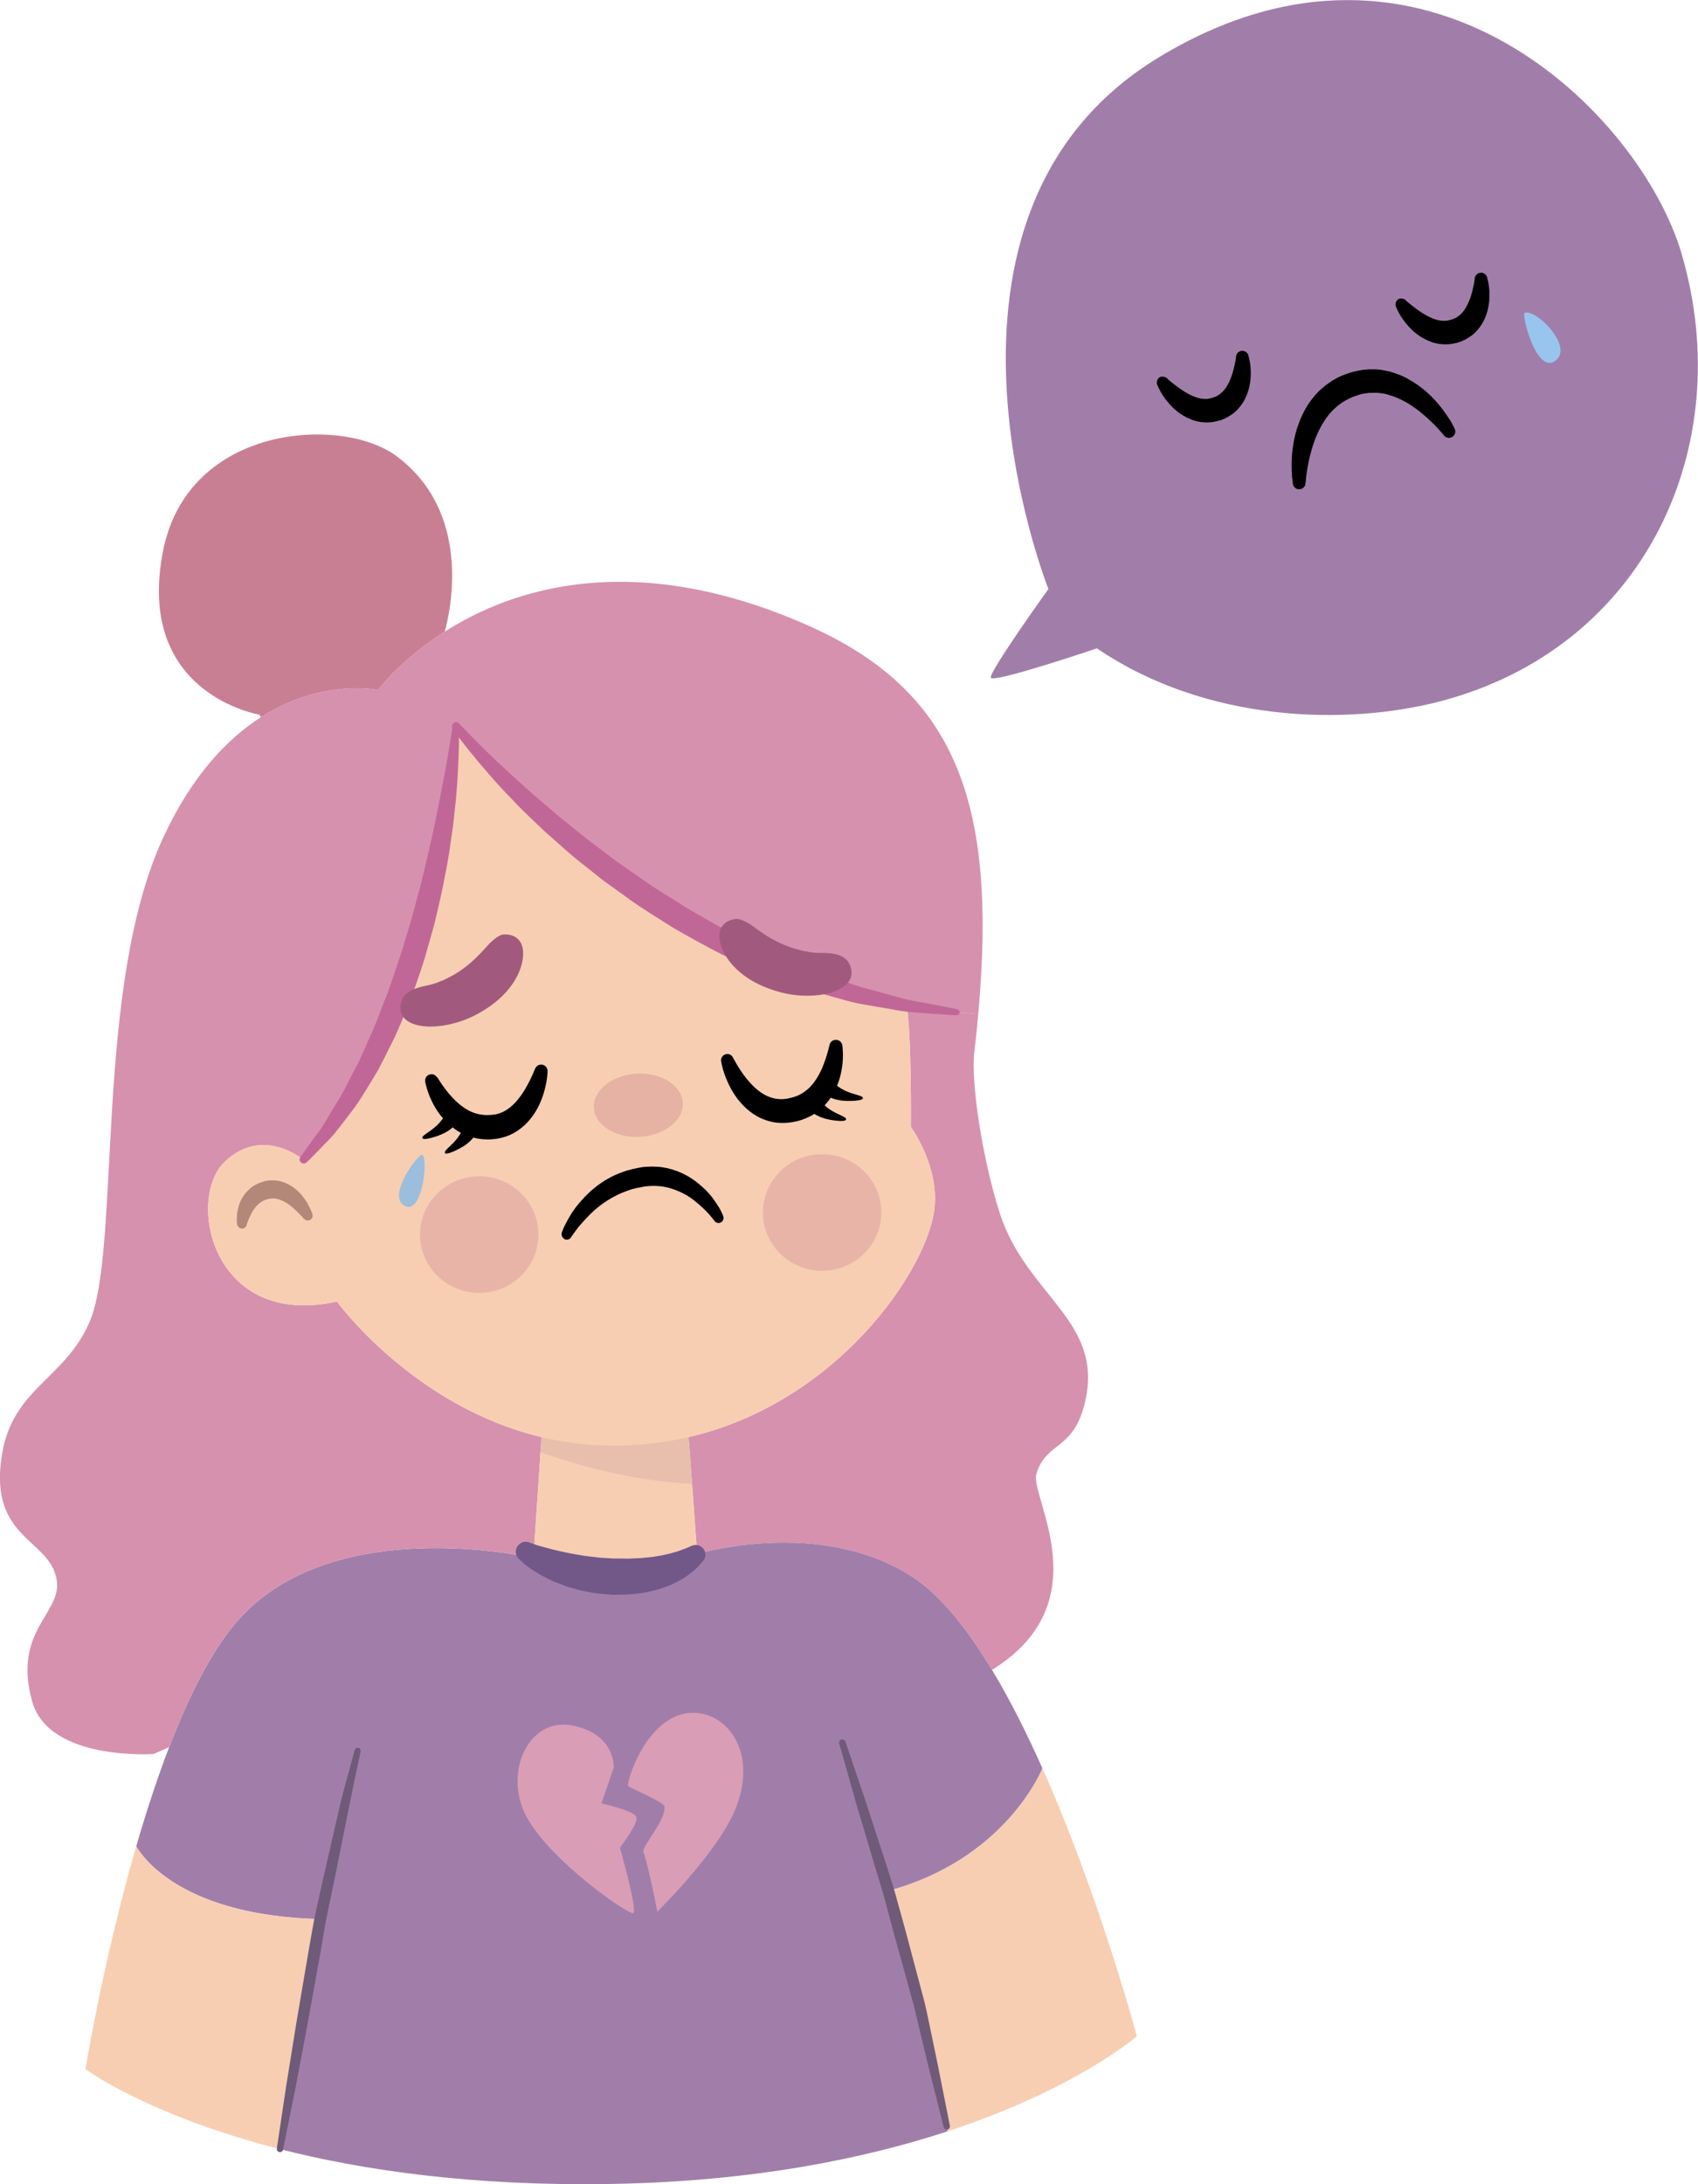 <svg width="84" height="108" viewBox="0 0 84 108" fill="none" xmlns="http://www.w3.org/2000/svg">
<g clip-path="url(#clip0_1_4690)">
<path d="M34.486 76.8L34.081 71.256L34.039 71.065C41.449 69.358 45.866 62.776 46.223 59.792C46.479 57.655 45.062 55.728 45.062 55.728C45.062 55.728 45.104 51.192 44.848 49.724C45.663 49.867 46.491 49.975 47.336 50.046L48.395 50.142C48.342 50.751 48.276 51.383 48.199 52.028C48.02 53.526 48.61 57.357 49.461 59.995C50.776 64.053 54.562 65.282 53.699 69.227C53.145 71.775 51.77 71.22 51.27 72.879C50.937 74.007 54.49 79.223 49.074 82.571C47.842 80.524 46.509 78.853 45.11 77.952C40.557 75.01 34.486 76.836 34.486 76.836V76.8Z" fill="#D691AE"/>
<path d="M51.568 87.435C54.389 93.755 56.24 100.683 56.24 100.683C56.24 100.683 53.27 103.285 46.878 105.386L46.83 105.147C46.092 101.274 44.961 97.001 43.949 93.492L43.997 93.48C49.496 91.958 51.353 87.936 51.568 87.435Z" fill="#F7CEB2"/>
<path d="M49.074 82.571C49.967 84.045 50.8 85.716 51.568 87.435C51.353 87.936 49.496 91.958 43.997 93.48L43.949 93.492C44.961 97.001 46.092 101.274 46.83 105.147L46.878 105.386C42.777 106.729 37.271 107.869 30.236 107.988C23.338 108.107 17.909 107.302 13.838 106.263C14.487 101.919 15.201 98.04 15.832 94.895C9.19 94.722 7.148 91.988 6.738 91.296C7.22 89.643 7.761 87.966 8.368 86.39C9.333 83.884 10.452 81.64 11.713 80.184C16.469 74.705 26.385 77.039 26.385 77.039L26.397 76.902C27.087 77.385 28.296 77.886 30.337 77.952C32.516 78.023 33.783 77.397 34.486 76.8V76.836C34.486 76.836 40.557 75.01 45.11 77.952C46.509 78.853 47.842 80.524 49.074 82.571Z" fill="#A17EAA"/>
<path d="M26.397 76.902L26.385 77.039C26.385 77.039 16.469 74.705 11.713 80.184C10.452 81.64 9.333 83.884 8.368 86.391L7.589 86.731C7.589 86.731 2.422 87.083 1.595 84.141C0.607 80.643 3.047 79.79 2.809 78.155C2.506 76.078 -0.53 76.15 0.077 72.044C0.577 68.63 3.19 68.236 4.428 65.372C5.994 61.749 4.625 48.853 8.071 41.423C9.499 38.337 11.249 36.523 12.91 35.461C15.945 33.527 18.695 34.118 18.695 34.118C18.695 34.118 19.796 32.632 22.004 31.23C25.361 29.093 31.301 27.136 39.848 30.872C47.288 34.118 49.342 39.656 48.395 50.142L47.336 50.046C46.491 49.975 45.663 49.867 44.848 49.724C31.569 47.379 22.54 35.891 22.54 35.891C22.54 35.891 21.832 50.124 15.005 57.351C15.005 57.351 13.005 55.632 11.106 57.458C9.208 59.285 10.475 65.724 16.671 64.357C16.671 64.357 20.433 69.543 26.79 71.059L26.397 76.902Z" fill="#D691AE"/>
<path d="M45.062 55.728C45.062 55.728 45.104 51.192 44.848 49.724C31.569 47.379 22.54 35.891 22.54 35.891C22.54 35.891 21.832 50.124 15.005 57.351C15.005 57.351 13.005 55.632 11.106 57.458C9.208 59.285 10.475 65.724 16.671 64.357C16.671 64.357 20.433 69.543 26.79 71.059L26.397 76.902C27.087 77.385 28.296 77.886 30.337 77.952C32.516 78.023 33.783 77.397 34.486 76.8L34.081 71.256L34.039 71.065C41.449 69.358 45.866 62.776 46.223 59.792C46.479 57.655 45.062 55.728 45.062 55.728Z" fill="#F7CEB2"/>
<path opacity="0.1" d="M34.039 71.065C32.641 71.393 31.135 71.542 29.528 71.459C28.569 71.411 27.653 71.274 26.79 71.059L26.742 71.805C29.242 72.688 31.742 73.243 34.236 73.369L34.081 71.25L34.039 71.065Z" fill="#5A287F"/>
<path d="M19.606 22.547C23.332 25.31 22.314 30.09 22.004 31.23C19.796 32.632 18.695 34.118 18.695 34.118C18.695 34.118 15.945 33.527 12.91 35.461L12.826 35.336C12.826 35.336 6.654 34.321 8.071 27.219C9.315 20.983 16.904 20.547 19.606 22.547Z" fill="#C97F93"/>
<path d="M15.832 94.895C15.201 98.04 14.487 101.919 13.838 106.263C7.273 104.586 4.226 102.307 4.226 102.307C4.226 102.307 5.107 96.936 6.738 91.296C7.148 91.988 9.19 94.722 15.832 94.895Z" fill="#F7CEB2"/>
<path d="M26.165 76.263C26.165 76.263 26.302 76.311 26.534 76.394C26.635 76.424 26.766 76.46 26.909 76.502C27.064 76.543 27.236 76.585 27.433 76.639C27.629 76.681 27.831 76.734 28.052 76.776C28.272 76.824 28.504 76.86 28.748 76.902C28.986 76.949 29.236 76.967 29.492 76.997C29.742 77.039 29.998 77.033 30.254 77.057L30.349 77.063C30.343 77.063 30.397 77.063 30.337 77.063H30.361H30.415H30.629L31.051 77.069C31.289 77.057 31.527 77.051 31.754 77.039C31.98 77.003 32.218 77.003 32.42 76.961C32.635 76.931 32.831 76.89 33.01 76.848C33.194 76.812 33.349 76.752 33.498 76.717C33.641 76.663 33.766 76.621 33.867 76.585C34.069 76.496 34.188 76.448 34.188 76.448L34.23 76.43C34.474 76.329 34.754 76.442 34.861 76.687C34.932 76.854 34.902 77.033 34.795 77.17C34.795 77.17 34.694 77.296 34.498 77.504C34.289 77.695 33.974 77.97 33.539 78.191C33.432 78.244 33.319 78.304 33.2 78.364C33.081 78.406 32.95 78.453 32.825 78.501C32.563 78.608 32.283 78.656 31.992 78.728C31.7 78.781 31.367 78.823 31.063 78.841L30.641 78.853L30.426 78.859H30.373H30.284L30.171 78.847C29.861 78.817 29.552 78.805 29.254 78.746C28.956 78.692 28.665 78.632 28.385 78.549C28.105 78.483 27.843 78.376 27.599 78.28C27.349 78.197 27.129 78.071 26.921 77.97C26.712 77.868 26.534 77.743 26.373 77.648C26.206 77.54 26.064 77.427 25.951 77.343C25.754 77.17 25.659 77.069 25.659 77.069L25.647 77.057C25.462 76.86 25.474 76.555 25.671 76.376C25.808 76.233 26.004 76.203 26.165 76.263Z" fill="#725889"/>
<path d="M17.838 86.611C17.838 86.611 17.773 86.916 17.66 87.453C17.546 87.99 17.38 88.76 17.201 89.679C17.017 90.598 16.802 91.672 16.57 92.824C16.451 93.397 16.326 93.993 16.201 94.596C16.07 95.181 15.987 95.82 15.874 96.428C15.654 97.664 15.428 98.899 15.219 100.057C14.999 101.215 14.797 102.289 14.624 103.214C14.255 105.058 14.005 106.287 14.005 106.287C13.987 106.371 13.904 106.43 13.82 106.413C13.737 106.395 13.684 106.317 13.695 106.234C13.695 106.234 13.88 104.992 14.16 103.13C14.309 102.199 14.487 101.119 14.672 99.955C14.868 98.798 15.082 97.562 15.291 96.321C15.404 95.7 15.499 95.091 15.636 94.477C15.767 93.874 15.898 93.277 16.029 92.704C16.291 91.559 16.535 90.484 16.749 89.565C16.951 88.646 17.183 87.894 17.32 87.363C17.463 86.832 17.546 86.534 17.546 86.534C17.57 86.45 17.654 86.402 17.737 86.426C17.808 86.45 17.856 86.528 17.838 86.611Z" fill="#705A79"/>
<path d="M41.824 86.122C41.824 86.122 42.223 87.286 42.812 89.034C43.098 89.912 43.431 90.932 43.789 92.03C43.961 92.585 44.152 93.134 44.318 93.737C44.479 94.322 44.64 94.912 44.806 95.503C45.122 96.691 45.437 97.879 45.735 98.995C45.872 99.555 45.973 100.105 46.086 100.624C46.193 101.143 46.294 101.632 46.39 102.086C46.747 103.9 46.991 105.112 46.991 105.112C47.009 105.195 46.955 105.279 46.866 105.297C46.782 105.314 46.705 105.261 46.681 105.183V105.171C46.681 105.171 46.384 103.978 45.931 102.193C45.717 101.298 45.467 100.254 45.199 99.138C44.89 98.028 44.562 96.84 44.235 95.659C44.074 95.062 43.919 94.471 43.759 93.886C43.61 93.325 43.414 92.74 43.253 92.191C42.925 91.087 42.622 90.055 42.354 89.171C41.854 87.393 41.515 86.211 41.515 86.211C41.491 86.128 41.539 86.038 41.622 86.014C41.711 85.997 41.795 86.038 41.824 86.122Z" fill="#705A79"/>
<path d="M22.701 35.765C22.701 35.765 23.01 36.093 23.57 36.66C24.129 37.227 24.951 38.009 25.968 38.916C26.468 39.376 27.046 39.841 27.629 40.355C28.242 40.832 28.861 41.369 29.546 41.87C29.885 42.127 30.23 42.384 30.575 42.646C30.932 42.897 31.295 43.148 31.659 43.398C32.373 43.929 33.164 44.365 33.914 44.86C34.688 45.314 35.474 45.767 36.253 46.179C36.652 46.376 37.045 46.573 37.432 46.764C37.819 46.961 38.206 47.152 38.598 47.301C39.384 47.605 40.11 47.987 40.854 48.208C41.217 48.334 41.574 48.459 41.92 48.578C42.265 48.703 42.598 48.823 42.925 48.895C43.58 49.074 44.181 49.235 44.711 49.384C45.223 49.515 45.729 49.581 46.116 49.658C46.901 49.808 47.354 49.903 47.354 49.903C47.437 49.921 47.485 49.998 47.473 50.082C47.455 50.154 47.389 50.207 47.318 50.202C47.318 50.202 46.86 50.178 46.062 50.124C45.657 50.082 45.193 50.076 44.61 49.993C44.056 49.897 43.425 49.784 42.741 49.67C42.051 49.557 41.336 49.318 40.569 49.109C39.789 48.918 39.015 48.584 38.2 48.292C37.789 48.148 37.384 47.969 36.98 47.779C36.575 47.593 36.158 47.403 35.748 47.212C34.932 46.8 34.123 46.346 33.319 45.887C32.539 45.385 31.736 44.914 31.004 44.371C30.635 44.102 30.266 43.84 29.903 43.583C29.552 43.303 29.206 43.028 28.867 42.76C28.177 42.234 27.57 41.65 26.968 41.13C26.397 40.581 25.837 40.074 25.367 39.561C24.879 39.071 24.457 38.594 24.088 38.164C23.719 37.741 23.409 37.359 23.153 37.048C22.647 36.416 22.391 36.028 22.391 36.028C22.332 35.938 22.35 35.813 22.445 35.747C22.522 35.676 22.629 35.694 22.701 35.765Z" fill="#C16797"/>
<path d="M14.856 57.22C14.856 57.22 15.059 56.921 15.433 56.408C15.612 56.151 15.874 55.853 16.088 55.477C16.308 55.101 16.552 54.689 16.832 54.248C17.094 53.788 17.338 53.263 17.63 52.732C17.915 52.195 18.142 51.586 18.427 50.989C18.695 50.38 18.915 49.724 19.183 49.08C19.415 48.417 19.642 47.743 19.868 47.068C20.064 46.382 20.296 45.708 20.469 45.027C20.647 44.347 20.844 43.685 20.987 43.028C21.147 42.378 21.296 41.745 21.421 41.142C21.558 40.539 21.659 39.967 21.772 39.441C21.969 38.385 22.147 37.496 22.236 36.875C22.338 36.255 22.397 35.897 22.397 35.897C22.409 35.813 22.486 35.759 22.57 35.771C22.641 35.783 22.695 35.843 22.695 35.914C22.695 35.914 22.713 36.285 22.701 36.917C22.683 37.556 22.653 38.469 22.552 39.555C22.486 40.098 22.445 40.689 22.344 41.309C22.254 41.93 22.165 42.587 22.022 43.255C21.903 43.929 21.742 44.621 21.576 45.32C21.415 46.024 21.189 46.722 20.998 47.426C20.778 48.125 20.528 48.817 20.284 49.497C20.005 50.166 19.749 50.828 19.445 51.449C19.13 52.063 18.856 52.672 18.523 53.215C18.189 53.758 17.892 54.272 17.57 54.725C17.237 55.173 16.921 55.578 16.642 55.931C16.368 56.289 16.076 56.539 15.868 56.772C15.428 57.226 15.166 57.476 15.166 57.476C15.088 57.554 14.957 57.548 14.88 57.47C14.809 57.405 14.803 57.297 14.856 57.22Z" fill="#C16797"/>
<path d="M11.731 60.538C11.731 60.544 11.713 60.442 11.713 60.299C11.719 60.15 11.725 59.935 11.797 59.678C11.868 59.422 12.011 59.111 12.279 58.855C12.41 58.724 12.57 58.604 12.755 58.527C12.844 58.479 12.94 58.455 13.029 58.425C13.088 58.413 13.094 58.395 13.201 58.383L13.315 58.371C13.374 58.359 13.505 58.359 13.618 58.371C13.743 58.371 13.826 58.407 13.928 58.425C14.118 58.479 14.285 58.568 14.434 58.658C14.725 58.849 14.934 59.088 15.076 59.291C15.225 59.499 15.308 59.69 15.374 59.822C15.433 59.953 15.457 60.042 15.457 60.042C15.493 60.168 15.421 60.305 15.291 60.341C15.201 60.365 15.106 60.335 15.047 60.275L15.035 60.263C15.035 60.263 14.987 60.209 14.904 60.12C14.82 60.025 14.689 59.899 14.541 59.762C14.463 59.69 14.38 59.625 14.291 59.559C14.201 59.493 14.1 59.44 14.005 59.386C13.904 59.338 13.803 59.302 13.701 59.279C13.654 59.273 13.594 59.255 13.565 59.261C13.529 59.261 13.505 59.249 13.416 59.267L13.303 59.279C13.338 59.267 13.267 59.291 13.255 59.291C13.201 59.302 13.148 59.314 13.106 59.338C13.011 59.374 12.922 59.428 12.844 59.487C12.684 59.613 12.559 59.78 12.463 59.953C12.374 60.12 12.297 60.281 12.261 60.395C12.219 60.514 12.196 60.568 12.201 60.574L12.196 60.592C12.148 60.717 12.011 60.782 11.886 60.735C11.803 60.693 11.749 60.621 11.731 60.538Z" fill="#B38879"/>
<path d="M37.158 45.737C37.176 45.743 37.491 45.982 37.664 46.096C38.003 46.334 38.474 46.609 38.956 46.782C39.194 46.883 39.438 46.943 39.67 47.003C39.783 47.038 39.902 47.038 40.009 47.068C40.116 47.092 40.223 47.098 40.319 47.11C40.711 47.158 41.944 46.943 42.116 47.964C42.295 49.044 40.331 49.515 38.628 49.068C36.581 48.531 35.759 47.319 35.611 46.537C35.468 45.803 35.938 45.493 36.396 45.439C36.676 45.403 37.14 45.732 37.158 45.737Z" fill="#A15A7D"/>
<path d="M24.207 46.663C24.195 46.675 23.927 46.973 23.784 47.122C23.498 47.426 23.1 47.791 22.665 48.065C22.457 48.214 22.225 48.322 22.01 48.429C21.903 48.489 21.79 48.513 21.689 48.56C21.588 48.608 21.487 48.632 21.391 48.662C21.016 48.793 19.767 48.835 19.808 49.867C19.856 50.959 21.879 51.013 23.451 50.225C25.337 49.276 25.897 47.916 25.879 47.122C25.867 46.376 25.343 46.167 24.885 46.209C24.611 46.239 24.224 46.651 24.207 46.663Z" fill="#A15A7D"/>
<path opacity="0.4" d="M33.777 54.528C33.825 55.388 32.879 56.139 31.664 56.211C30.45 56.277 29.427 55.638 29.379 54.773C29.331 53.913 30.278 53.161 31.492 53.09C32.706 53.024 33.73 53.669 33.777 54.528Z" fill="#CA878D"/>
<path d="M30.361 87.399C30.361 87.399 30.462 85.722 28.284 85.316C26.105 84.91 24.843 87.751 26.105 89.935C27.367 92.12 31.063 94.656 31.319 94.602C31.575 94.555 30.665 91.356 30.665 91.356C30.665 91.356 31.623 90.138 31.474 89.834C31.313 89.512 29.754 89.171 29.754 89.171L30.361 87.399Z" fill="#DA9DB6"/>
<path d="M34.539 84.707C36.17 84.892 37.462 86.85 36.361 89.5C35.474 91.63 32.516 94.525 32.516 94.525C32.516 94.525 32.135 92.496 31.831 91.559C31.748 91.302 32.992 89.935 32.867 89.315C32.819 89.094 31.236 88.437 31.081 88.324C30.932 88.211 32.081 84.433 34.539 84.707Z" fill="#DA9DB6"/>
<path d="M27.796 60.938C27.796 60.938 27.808 60.902 27.837 60.83C27.867 60.759 27.903 60.657 27.968 60.538C28.093 60.299 28.278 59.947 28.575 59.583C28.873 59.219 29.26 58.813 29.766 58.473C30.266 58.133 30.879 57.876 31.522 57.757C31.605 57.739 31.67 57.727 31.777 57.709L31.998 57.691C32.176 57.679 32.349 57.679 32.51 57.691C32.843 57.709 33.164 57.787 33.456 57.894C34.051 58.103 34.515 58.467 34.861 58.795C35.212 59.129 35.42 59.469 35.569 59.702C35.64 59.822 35.688 59.917 35.718 59.989C35.753 60.06 35.765 60.102 35.765 60.102C35.831 60.227 35.783 60.377 35.664 60.442C35.539 60.508 35.39 60.46 35.325 60.341C35.331 60.347 35.248 60.239 35.087 60.054C34.932 59.869 34.676 59.631 34.361 59.374C34.045 59.117 33.629 58.897 33.176 58.759C32.944 58.688 32.706 58.652 32.456 58.64C32.331 58.634 32.206 58.64 32.093 58.646L31.873 58.67L31.694 58.706C31.432 58.747 31.176 58.819 30.938 58.914C30.694 59.004 30.462 59.117 30.242 59.243C29.807 59.493 29.427 59.798 29.141 60.096C28.849 60.395 28.617 60.657 28.474 60.86C28.325 61.063 28.254 61.17 28.254 61.17L28.248 61.182C28.171 61.302 28.016 61.331 27.903 61.254C27.796 61.17 27.754 61.045 27.796 60.938Z" fill="black"/>
<path d="M54.264 32.059C59.68 35.741 66.608 35.879 71.221 34.685C81.369 32.047 86 22.063 83.179 12.515C81.161 5.693 70.537 -5.198 57.306 2.847C44.497 10.641 51.865 29.123 51.865 29.123C51.865 29.123 48.931 33.211 49.014 33.509C49.092 33.808 54.264 32.059 54.264 32.059Z" fill="#A17EAA"/>
<path d="M63.96 23.931C63.96 23.931 63.954 23.883 63.942 23.788C63.93 23.692 63.912 23.561 63.906 23.394C63.894 23.06 63.876 22.57 63.978 21.985C64.019 21.693 64.097 21.377 64.21 21.049C64.317 20.72 64.478 20.38 64.68 20.046C64.9 19.718 65.156 19.39 65.489 19.127C65.823 18.858 66.18 18.632 66.614 18.488C66.906 18.375 67.448 18.25 67.864 18.262C68.079 18.256 68.293 18.273 68.495 18.321C68.704 18.351 68.9 18.411 69.084 18.482C69.465 18.608 69.787 18.805 70.078 18.996C70.37 19.193 70.608 19.407 70.822 19.616C71.239 20.034 71.513 20.44 71.697 20.72C71.793 20.858 71.852 20.983 71.894 21.061C71.935 21.144 71.959 21.192 71.959 21.192C72.037 21.347 71.977 21.538 71.822 21.616C71.691 21.681 71.531 21.651 71.441 21.544L71.424 21.514C71.424 21.514 71.4 21.484 71.346 21.424C71.293 21.365 71.209 21.275 71.108 21.162C70.906 20.935 70.584 20.631 70.186 20.314C69.787 20.004 69.287 19.694 68.727 19.533C68.59 19.485 68.448 19.455 68.305 19.443C68.162 19.413 68.019 19.419 67.87 19.425C67.715 19.413 67.596 19.449 67.466 19.467C67.352 19.467 67.156 19.551 66.989 19.604C66.727 19.694 66.448 19.855 66.222 20.028C65.989 20.213 65.787 20.428 65.608 20.667C65.448 20.911 65.299 21.162 65.18 21.424C65.067 21.681 64.972 21.944 64.9 22.188C64.757 22.678 64.674 23.113 64.638 23.412C64.62 23.561 64.603 23.68 64.597 23.764C64.591 23.841 64.585 23.889 64.585 23.889V23.907C64.567 24.08 64.418 24.206 64.24 24.194C64.097 24.182 63.984 24.068 63.96 23.931Z" fill="black"/>
<path d="M69.602 14.908C69.602 14.914 69.668 14.961 69.793 15.063C69.918 15.164 70.096 15.302 70.311 15.445C70.525 15.588 70.781 15.725 71.037 15.803C71.168 15.845 71.293 15.857 71.418 15.863C71.543 15.868 71.662 15.845 71.781 15.809L71.804 15.803H71.816C71.799 15.809 71.864 15.785 71.775 15.821H71.781L71.787 15.815L71.852 15.785L71.989 15.731C72.078 15.689 72.072 15.671 72.126 15.648C72.221 15.576 72.316 15.498 72.394 15.391C72.554 15.188 72.668 14.925 72.751 14.687C72.906 14.203 72.953 13.816 72.953 13.833C72.935 13.66 73.06 13.505 73.233 13.487C73.406 13.469 73.56 13.595 73.578 13.768C73.578 13.774 73.614 13.881 73.644 14.066C73.673 14.251 73.703 14.526 73.673 14.86C73.644 15.194 73.56 15.606 73.316 16.012C73.191 16.215 73.031 16.412 72.822 16.579C72.709 16.656 72.554 16.758 72.465 16.799L72.334 16.859L72.269 16.889L72.209 16.913L72.185 16.919L72.138 16.931C71.888 17.008 71.614 17.044 71.358 17.02C71.096 17.008 70.852 16.937 70.644 16.841C70.215 16.656 69.906 16.388 69.686 16.143C69.459 15.898 69.317 15.671 69.221 15.504C69.132 15.343 69.084 15.23 69.09 15.23C68.995 15.087 69.031 14.89 69.174 14.794C69.311 14.723 69.501 14.764 69.602 14.908Z" fill="black"/>
<path d="M57.794 18.769C57.794 18.775 57.859 18.823 57.984 18.924C58.109 19.026 58.288 19.163 58.502 19.306C58.716 19.449 58.972 19.586 59.228 19.664C59.359 19.706 59.484 19.718 59.609 19.724C59.734 19.73 59.853 19.706 59.972 19.67L59.996 19.664H60.008C59.99 19.67 60.055 19.646 59.966 19.682H59.972L59.978 19.676L60.043 19.646L60.18 19.592C60.27 19.551 60.264 19.533 60.317 19.509C60.406 19.437 60.508 19.36 60.585 19.252C60.746 19.049 60.859 18.793 60.942 18.548C61.097 18.065 61.145 17.677 61.145 17.695C61.127 17.522 61.252 17.366 61.424 17.349C61.597 17.331 61.752 17.456 61.769 17.629C61.769 17.635 61.805 17.742 61.835 17.927C61.865 18.112 61.894 18.387 61.865 18.721C61.835 19.055 61.752 19.467 61.508 19.873C61.383 20.076 61.222 20.273 61.014 20.44C60.9 20.517 60.746 20.619 60.656 20.661L60.526 20.72L60.46 20.75L60.401 20.774L60.377 20.78L60.329 20.792C60.079 20.869 59.805 20.905 59.549 20.881C59.288 20.869 59.043 20.798 58.835 20.702C58.407 20.517 58.097 20.249 57.877 20.004C57.651 19.759 57.508 19.533 57.413 19.366C57.323 19.204 57.276 19.091 57.282 19.091C57.186 18.948 57.222 18.751 57.365 18.655C57.502 18.59 57.698 18.626 57.794 18.769Z" fill="black"/>
<path d="M75.423 15.469C75.263 15.528 75.971 18.417 76.887 17.874C77.953 17.235 75.995 15.248 75.423 15.469Z" fill="#98C5ED"/>
<path d="M21.629 53.263C21.629 53.263 21.689 53.358 21.802 53.532C21.915 53.705 22.088 53.943 22.314 54.2C22.54 54.451 22.826 54.713 23.153 54.892C23.48 55.071 23.849 55.161 24.242 55.131C24.355 55.119 24.415 55.119 24.546 55.095C24.605 55.077 24.695 55.059 24.778 55.023C24.945 54.958 25.099 54.868 25.242 54.749C25.528 54.516 25.766 54.2 25.945 53.907C26.123 53.615 26.254 53.341 26.337 53.156C26.421 52.971 26.462 52.863 26.462 52.863L26.48 52.827C26.552 52.666 26.736 52.595 26.897 52.666C27.022 52.72 27.093 52.845 27.087 52.977C27.087 52.977 27.087 53.012 27.081 53.084C27.076 53.15 27.07 53.245 27.052 53.364C27.016 53.603 26.951 53.937 26.802 54.331C26.653 54.725 26.415 55.179 25.998 55.59C25.79 55.793 25.534 55.978 25.242 56.11C25.099 56.175 24.945 56.229 24.76 56.271L24.546 56.312L24.314 56.336C23.695 56.378 23.034 56.199 22.564 55.871C22.082 55.549 21.754 55.137 21.54 54.779C21.32 54.415 21.201 54.093 21.13 53.86C21.058 53.633 21.034 53.484 21.034 53.484C21.005 53.311 21.123 53.144 21.296 53.12C21.427 53.096 21.546 53.161 21.612 53.263H21.629Z" fill="black"/>
<path d="M20.897 56.283C20.832 56.151 21.266 55.99 21.635 55.626C21.808 55.459 21.963 55.25 22.076 55.041C22.171 54.874 22.635 55.179 22.611 55.435C22.594 55.578 22.35 55.841 21.969 56.032C21.671 56.181 20.963 56.408 20.897 56.283Z" fill="black"/>
<path d="M22.016 57.017C21.933 56.897 22.338 56.671 22.641 56.259C22.784 56.068 22.903 55.835 22.986 55.614C23.052 55.435 23.564 55.668 23.576 55.919C23.582 56.068 23.379 56.36 23.028 56.611C22.766 56.796 22.106 57.13 22.016 57.017Z" fill="black"/>
<path d="M41.67 51.681C41.67 51.681 41.694 51.837 41.699 52.093C41.705 52.35 41.688 52.72 41.58 53.161C41.473 53.597 41.265 54.128 40.848 54.594C40.646 54.827 40.378 55.041 40.086 55.191C39.783 55.346 39.479 55.447 39.134 55.495C39.027 55.513 38.819 55.531 38.64 55.525C38.474 55.519 38.301 55.501 38.134 55.459C37.801 55.382 37.497 55.238 37.241 55.065C36.73 54.707 36.402 54.26 36.182 53.872C35.962 53.478 35.843 53.132 35.771 52.893C35.736 52.774 35.718 52.672 35.7 52.606C35.688 52.535 35.676 52.493 35.676 52.493C35.64 52.32 35.753 52.159 35.92 52.123C36.057 52.093 36.188 52.159 36.253 52.278L36.271 52.314C36.271 52.314 36.331 52.422 36.438 52.612C36.551 52.803 36.718 53.072 36.95 53.358C37.182 53.639 37.474 53.937 37.819 54.128C37.991 54.224 38.17 54.289 38.36 54.325C38.456 54.343 38.551 54.349 38.652 54.349C38.747 54.349 38.807 54.349 38.968 54.319C39.152 54.283 39.366 54.224 39.539 54.14C39.717 54.051 39.872 53.937 40.015 53.806C40.295 53.538 40.503 53.185 40.652 52.857C40.795 52.529 40.89 52.225 40.95 52.01C41.003 51.801 41.033 51.681 41.033 51.681L41.039 51.658C41.08 51.484 41.253 51.383 41.426 51.425C41.557 51.455 41.646 51.562 41.67 51.681Z" fill="black"/>
<path d="M42.687 54.307C42.711 54.164 42.247 54.146 41.783 53.919C41.569 53.812 41.354 53.663 41.182 53.508C41.039 53.376 40.694 53.818 40.801 54.051C40.86 54.188 41.176 54.355 41.604 54.415C41.92 54.456 42.664 54.451 42.687 54.307Z" fill="black"/>
<path d="M41.854 55.358C41.896 55.22 41.444 55.131 41.021 54.839C40.825 54.701 40.634 54.522 40.491 54.337C40.372 54.188 39.961 54.57 40.033 54.815C40.075 54.958 40.36 55.173 40.771 55.298C41.075 55.394 41.812 55.501 41.854 55.358Z" fill="black"/>
<path opacity="0.2" d="M43.598 59.953C43.598 61.546 42.289 62.835 40.67 62.835C39.051 62.835 37.741 61.546 37.741 59.953C37.741 58.359 39.051 57.071 40.67 57.071C42.289 57.065 43.598 58.359 43.598 59.953Z" fill="#B34C85"/>
<path opacity="0.2" d="M26.635 61.045C26.635 62.638 25.326 63.928 23.707 63.928C22.088 63.928 20.778 62.638 20.778 61.045C20.778 59.452 22.088 58.163 23.707 58.163C25.326 58.163 26.635 59.452 26.635 61.045Z" fill="#B34C85"/>
<path d="M20.88 57.106C20.677 57.053 19.124 59.135 20.016 59.625C20.909 60.114 21.201 57.19 20.88 57.106Z" fill="#9BBEDC"/>
</g>
<defs>
<clipPath id="clip0_1_4690">
<rect width="84" height="108" fill="white"/>
</clipPath>
</defs>
</svg>
